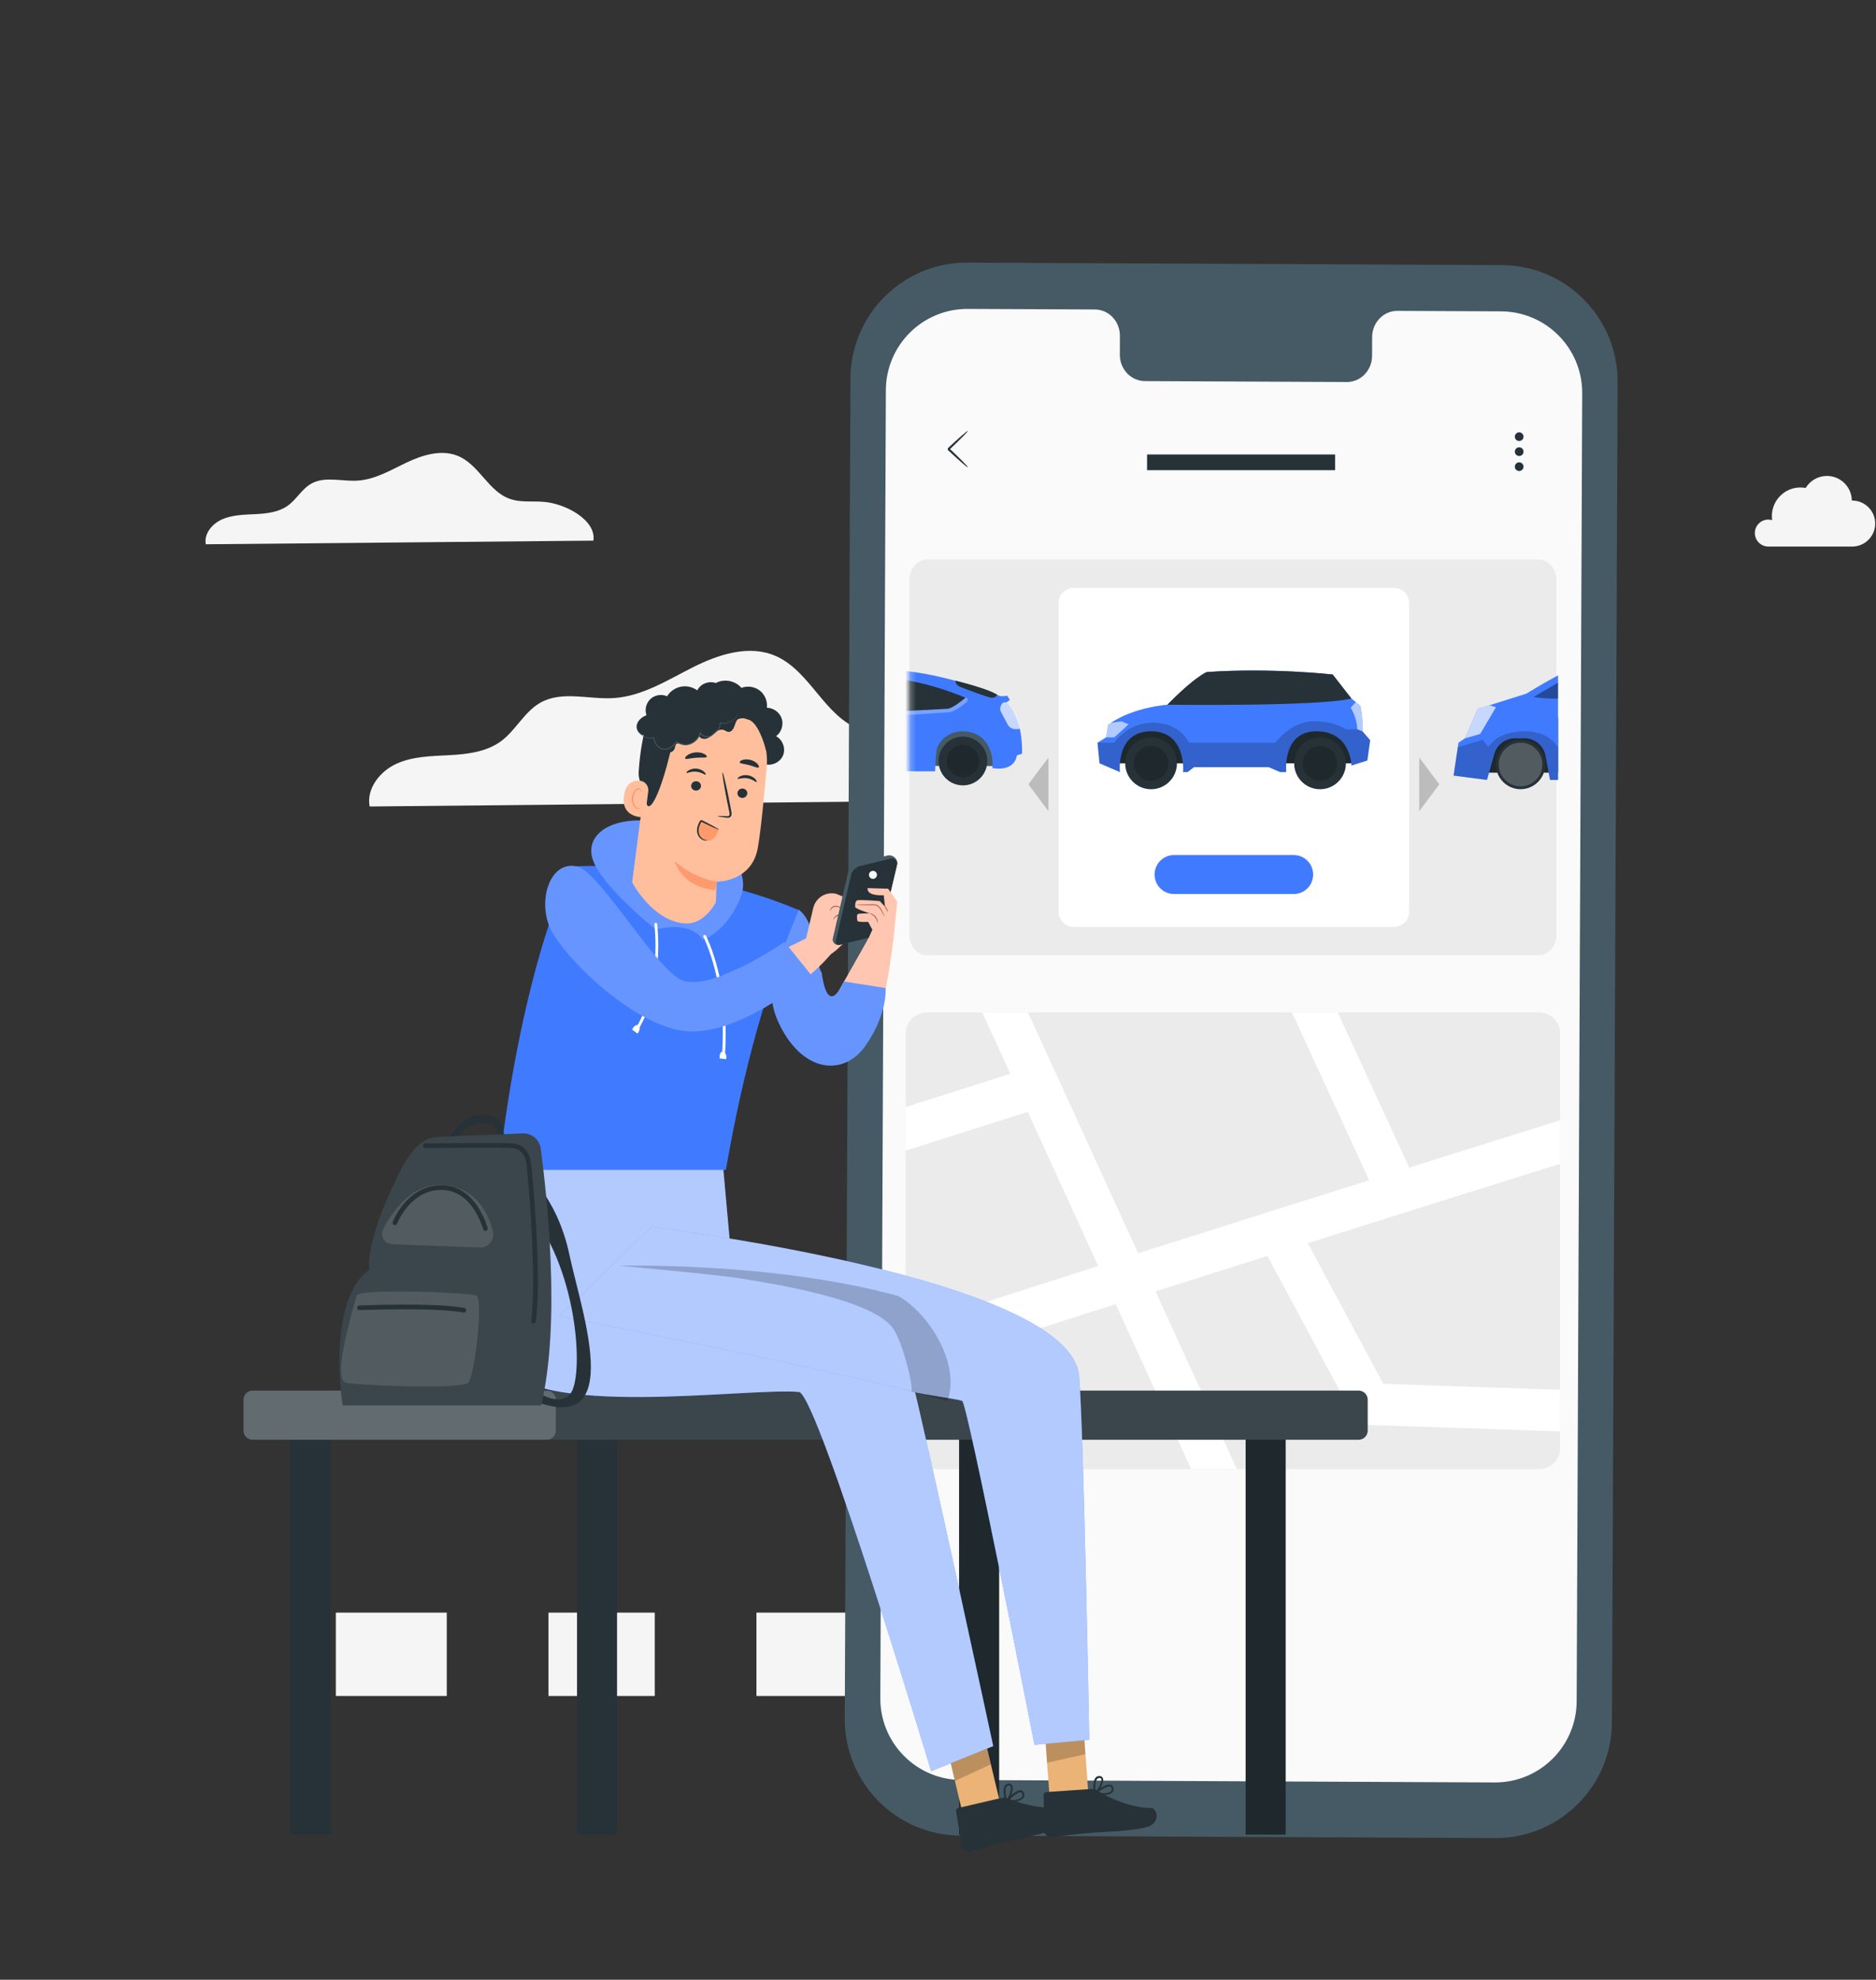 <svg width="345" height="364" viewBox="0 0 345 364" fill="none" xmlns="http://www.w3.org/2000/svg">
<rect x="0" y="0" width="345" height="364" fill="#333333" stroke="none"/>
<path d="M224.417 123.331C224.754 120.853 221.264 118.822 218.639 118.606C217.39 118.504 216.087 118.693 214.899 118.282C212.327 117.384 211.302 114.07 208.797 113.01C206.921 112.22 204.768 112.922 202.945 113.84C201.129 114.751 199.334 115.906 197.302 116.034C195.534 116.149 193.617 115.494 192.071 116.358C190.917 116.999 190.316 118.329 189.256 119.112C188.217 119.875 186.867 120.037 185.578 120.111C184.288 120.178 182.959 120.192 181.784 120.732C180.61 121.272 179.638 122.507 179.887 123.776L224.417 123.337V123.331Z" fill="#F5F5F5"/>
<path d="M235.61 298.573C235.808 296.211 235.484 293.155 232.73 292.244C228.068 290.703 225.305 287.088 225.458 283.004C225.611 278.911 220.707 274.936 217.026 278.767C213.345 282.598 213.84 275.819 208.936 274.169C204.031 272.52 199.873 276.522 201.214 280.173C202.555 283.824 197.713 286.105 191.918 283.004C186.122 279.894 179.742 285.546 180.974 289.973C182.207 294.399 181.199 294.886 177.528 293.416C174.567 292.226 169.716 294.723 169.176 298.582H235.61V298.573Z" fill="#E0E0E0"/>
<path d="M233.392 75.915C233.392 73.715 235.174 71.921 237.379 71.921C237.775 71.921 238.162 71.984 238.522 72.092C238.468 71.696 238.432 71.281 238.432 70.866C238.432 66.197 242.212 62.419 246.864 62.419C247.395 62.419 247.917 62.473 248.421 62.564C249.717 60.436 252.048 59.012 254.712 59.012C258.753 59.012 262.028 62.266 262.082 66.296C262.127 66.296 262.163 66.296 262.208 66.296C265.961 66.296 269.003 69.343 269.003 73.102C269.003 76.861 265.961 79.908 262.208 79.908H237.262C235.111 79.845 233.392 78.087 233.392 75.915Z" fill="#F5F5F5"/>
<path d="M322.72 98.01C322.72 96.64 323.827 95.531 325.195 95.531C325.438 95.531 325.681 95.567 325.906 95.639C325.87 95.387 325.852 95.134 325.852 94.882C325.852 91.979 328.201 89.626 331.099 89.626C331.432 89.626 331.756 89.662 332.062 89.716C332.872 88.391 334.32 87.508 335.976 87.508C338.487 87.508 340.521 89.527 340.557 92.033C340.584 92.033 340.611 92.033 340.629 92.033C342.96 92.033 344.85 93.926 344.85 96.261C344.85 98.596 342.96 100.489 340.629 100.489H325.123C323.791 100.444 322.72 99.353 322.72 98.01Z" fill="#F5F5F5"/>
<path d="M275.109 296.499H254.707V311.824H275.109V296.499Z" fill="#F5F5F5"/>
<path d="M236.007 296.499H216.46V311.824H236.007V296.499Z" fill="#F5F5F5"/>
<path d="M197.759 296.499H177.358V311.824H197.759V296.499Z" fill="#F5F5F5"/>
<path d="M158.657 296.499H139.11V311.824H158.657V296.499Z" fill="#F5F5F5"/>
<path d="M120.41 296.499H100.863V311.824H120.41V296.499Z" fill="#F5F5F5"/>
<path d="M82.162 296.499H61.761V311.824H82.162V296.499Z" fill="#F5F5F5"/>
<path d="M182.784 147.145C183.664 140.766 174.657 135.512 167.891 134.973C164.666 134.715 161.312 135.207 158.251 134.14C151.625 131.83 148.987 123.27 142.513 120.55C137.682 118.51 132.123 120.327 127.432 122.684C122.753 125.041 118.121 128.008 112.879 128.348C108.329 128.641 103.38 126.952 99.404 129.18C96.438 130.834 94.878 134.258 92.145 136.275C89.472 138.245 85.977 138.667 82.658 138.843C79.34 139.018 75.903 139.054 72.878 140.437C69.852 141.821 67.354 145.022 67.976 148.282L182.772 147.145H182.784Z" fill="#F5F5F5"/>
<path d="M109.131 99.403C109.677 95.66 104.085 92.576 99.884 92.26C97.882 92.109 95.799 92.397 93.899 91.771C89.785 90.415 88.147 85.392 84.128 83.795C81.128 82.597 77.677 83.664 74.764 85.047C71.859 86.431 68.983 88.172 65.728 88.371C62.903 88.544 59.83 87.553 57.362 88.86C55.52 89.831 54.551 91.84 52.855 93.024C51.195 94.18 49.025 94.428 46.965 94.531C44.904 94.634 42.77 94.655 40.892 95.467C39.013 96.279 37.462 98.158 37.848 100.071L109.124 99.403H109.131Z" fill="#F5F5F5"/>
<path d="M274.935 337.948L176.663 337.497C164.841 337.445 155.303 327.818 155.355 315.995L156.398 69.61C156.449 57.78 166.076 48.235 177.905 48.286L276.177 48.737C287.999 48.789 297.536 58.416 297.484 70.239L296.442 316.631C296.39 328.461 286.764 338.007 274.935 337.948Z" fill="#455A64"/>
<path d="M276.036 57.248L256.984 57.159C254.426 57.144 252.348 59.303 252.341 61.972L252.326 65.425C252.319 68.094 250.234 70.253 247.683 70.239L210.546 70.069C207.988 70.054 205.926 67.88 205.94 65.211L205.955 61.758C205.962 59.089 203.907 56.907 201.349 56.9L194.651 56.87L177.971 56.797C169.691 56.76 162.948 63.444 162.911 71.725L161.891 312.217C161.854 320.498 168.538 327.234 176.811 327.271L274.89 327.722C283.171 327.759 289.914 321.075 289.951 312.794L290.971 72.301C291.008 64.02 284.324 57.285 276.051 57.248H276.036Z" fill="#FAFAFA"/>
<path d="M177.986 85.928C177.912 86.002 176.263 84.568 174.297 82.719C174.297 82.157 174.297 82.564 174.297 82.438H174.304L174.319 82.416L174.341 82.394L174.386 82.35L174.474 82.261L174.659 82.091C174.777 81.98 174.896 81.869 175.014 81.758C175.243 81.544 175.472 81.337 175.694 81.137C176.101 80.775 176.485 80.435 176.855 80.102C177.52 79.518 177.957 79.185 177.994 79.222C178.031 79.259 177.661 79.673 177.04 80.302C176.685 80.649 176.323 81.011 175.938 81.396L175.28 82.032L174.925 82.364L174.748 82.534L174.659 82.623L174.615 82.668L174.593 82.69H174.578V82.704H174.57C174.57 82.586 174.57 82.986 174.57 82.431C176.537 84.287 178.075 85.847 178.001 85.921L177.986 85.928Z" fill="#263238"/>
<path d="M280.177 80.287C280.177 80.73 279.814 81.085 279.378 81.085C278.942 81.085 278.58 80.723 278.58 80.287C278.58 79.851 278.942 79.488 279.378 79.488C279.814 79.488 280.177 79.851 280.177 80.287Z" fill="#263238"/>
<path d="M279.947 82.476C280.258 82.786 280.258 83.296 279.947 83.607C279.637 83.917 279.127 83.917 278.816 83.607C278.506 83.296 278.506 82.786 278.816 82.476C279.127 82.165 279.637 82.165 279.947 82.476Z" fill="#263238"/>
<path d="M280.177 85.803C280.177 86.247 279.814 86.602 279.378 86.602C278.942 86.602 278.58 86.239 278.58 85.803C278.58 85.367 278.942 85.004 279.378 85.004C279.814 85.004 280.177 85.367 280.177 85.803Z" fill="#263238"/>
<path d="M245.532 83.562H210.946V86.446H245.532V83.562Z" fill="#263238"/>
<path d="M286.917 190.001V266.259C286.917 268.393 285.188 270.122 283.062 270.122H170.415C168.281 270.122 166.552 268.393 166.552 266.259V190.001C166.552 187.875 168.281 186.146 170.415 186.146H283.062C285.188 186.146 286.917 187.875 286.917 190.001Z" fill="#EBEBEB"/>
<path d="M286.917 213.98C271.564 218.783 255.714 223.763 240.507 228.566L254.376 254.426L286.917 255.528V263.184L249.717 261.922L233.08 230.914C225.996 233.155 219.104 235.343 212.51 237.431L227.465 270.122H219.058L205.167 239.771C189.539 244.751 176.068 249.095 166.552 252.231V244.185C169.351 243.267 172.48 242.242 175.907 241.133C183.174 238.777 191.887 235.978 201.961 232.765L189.003 204.427L166.552 211.563V203.539L185.798 197.42L180.642 186.146H189.049L209.305 230.425C217.276 227.893 225.988 225.132 235.42 222.156C240.905 220.428 246.39 218.691 251.798 216.993L237.585 186.146H246.015L259.157 214.676C269.04 211.57 278.487 208.61 286.917 205.964V213.98Z" fill="white"/>
<path d="M282.913 102.87H170.555C168.731 102.87 167.252 104.513 167.252 106.541V171.979C167.252 174.006 168.731 175.649 170.555 175.649H282.913C284.738 175.649 286.217 174.006 286.217 171.979V106.541C286.217 104.513 284.738 102.87 282.913 102.87Z" fill="#EBEBEB"/>
<path d="M256.376 108.092H197.437C195.914 108.092 194.679 109.329 194.679 110.856V167.656C194.679 169.182 195.914 170.419 197.437 170.419H256.376C257.899 170.419 259.134 169.182 259.134 167.656V110.856C259.134 109.329 257.899 108.092 256.376 108.092Z" fill="white"/>
<path d="M203.932 140.341H248.91L248.009 132.264L235.049 129.485L223.007 131.588L208.502 133.015L204.902 137.145L203.932 140.341Z" fill="#263238"/>
<path opacity="0.2" d="M203.932 140.341H248.91L248.009 132.264L235.049 129.485L223.007 131.588L208.502 133.015L204.902 137.145L203.932 140.341Z" fill="black"/>
<path d="M216.444 140.342C216.444 142.976 214.315 145.109 211.685 145.109C209.055 145.109 206.925 142.976 206.925 140.342C206.925 137.707 209.055 135.574 211.685 135.574C214.315 135.574 216.444 137.707 216.444 140.342Z" fill="#263238"/>
<path opacity="0.2" d="M211.685 143.53C213.443 143.53 214.868 142.103 214.868 140.342C214.868 138.581 213.443 137.153 211.685 137.153C209.927 137.153 208.502 138.581 208.502 140.342C208.502 142.103 209.927 143.53 211.685 143.53Z" fill="black"/>
<path d="M247.516 140.342C247.516 142.976 245.387 145.109 242.757 145.109C240.127 145.109 237.997 142.976 237.997 140.342C237.997 137.707 240.127 135.574 242.757 135.574C245.387 135.574 247.516 137.707 247.516 140.342Z" fill="#263238"/>
<path opacity="0.2" d="M242.757 143.53C244.514 143.53 245.94 142.103 245.94 140.342C245.94 138.581 244.514 137.153 242.757 137.153C240.999 137.153 239.574 138.581 239.574 140.342C239.574 142.103 240.999 143.53 242.757 143.53Z" fill="black"/>
<path d="M251.98 136.098L251.457 139.825L248.532 140.751C248.532 140.751 248.456 134.45 242.09 134.45C235.724 134.45 236.543 141.958 236.543 141.958H235.428L233.329 141.055H219.582L218.384 141.958H217.573C217.573 141.958 218.248 134.45 211.685 134.45C205.122 134.45 205.956 141.958 205.956 141.958L202.204 140.341L201.833 136.553L203.402 135.574L203.781 133.273C203.947 133.144 204.122 133.023 204.296 132.909C208.684 129.964 214.686 129.569 214.686 129.569C219.847 124.308 221.939 123.564 221.939 123.564C233.784 122.736 245.084 124.012 245.084 124.012L248.532 128.438L249.343 129.098L250.184 129.789C250.707 132.195 250.555 134.45 250.555 134.45L251.98 136.098Z" fill="#407BFF"/>
<path opacity="0.6" d="M207.554 133.167L204.925 135.574H203.401L203.78 133.273C203.947 133.144 204.121 133.023 204.296 132.909L206.205 132.621L207.554 133.167Z" fill="white"/>
<path opacity="0.6" d="M250.555 134.451L249.6 134.094C249.6 132.097 248.403 130.093 248.403 130.093L249.342 129.099L250.184 129.789C250.707 132.196 250.555 134.451 250.555 134.451Z" fill="white"/>
<path d="M248.532 128.438C242.294 129.933 214.686 129.569 214.686 129.569C214.845 129.409 214.997 129.25 215.156 129.098C217.998 126.244 219.847 124.832 220.885 124.156C221.605 123.678 221.938 123.564 221.938 123.564C233.784 122.736 245.083 124.012 245.083 124.012L248.532 128.438Z" fill="#263238"/>
<path opacity="0.2" d="M251.98 136.098L251.457 139.826L248.532 140.752C248.532 140.752 248.456 134.451 242.09 134.451C235.724 134.451 236.542 141.959 236.542 141.959H235.428L233.329 141.055H219.582L218.384 141.959H217.573C217.573 141.959 218.248 134.451 211.685 134.451C205.122 134.451 205.955 141.959 205.955 141.959L202.204 140.342L201.833 136.554H204.925C204.925 136.554 207.176 132.872 212.124 132.872C217.073 132.872 218.665 136.554 218.665 136.554H234.534C234.534 136.554 237.232 132.819 241.203 132.621C245.174 132.424 247.516 134.094 247.516 134.094H249.6L250.555 134.451L251.98 136.098Z" fill="black"/>
<path d="M286.531 131.869V142.057H271.01C271.01 142.057 272.041 138.572 272.844 136.204C273.238 135.027 273.579 134.116 273.708 134.048C275.762 132.924 280.582 132.249 286.531 131.869Z" fill="#263238"/>
<path opacity="0.2" d="M286.531 131.869V142.057H271.01C271.01 142.057 272.041 138.572 272.844 136.204C273.238 135.027 273.579 134.116 273.708 134.048C275.762 132.924 280.582 132.249 286.531 131.869Z" fill="black"/>
<path d="M279.634 145.101C282.137 145.101 284.166 143.069 284.166 140.562C284.166 138.054 282.137 136.022 279.634 136.022C277.131 136.022 275.102 138.054 275.102 140.562C275.102 143.069 277.131 145.101 279.634 145.101Z" fill="#263238"/>
<path opacity="0.2" d="M279.634 144.577C281.848 144.577 283.643 142.779 283.643 140.561C283.643 138.343 281.848 136.545 279.634 136.545C277.42 136.545 275.625 138.343 275.625 140.561C275.625 142.779 277.42 144.577 279.634 144.577Z" fill="white"/>
<path d="M280.703 127.534C282.923 126.176 284.841 125.067 286.531 124.171V143.401H285.053L284.803 142.057L284.227 138.952C283.886 137.092 282.272 135.749 280.385 135.749H278.573C276.823 135.749 275.292 136.91 274.814 138.595L273.837 142.057L273.458 143.401L267.312 142.604L268.092 137.373L268.213 136.546L269.411 135.749L271.76 130.343L273.943 129.66L280.703 127.534Z" fill="#407BFF"/>
<path opacity="0.7" d="M275.102 130.04L272.215 134.944L269.418 135.749L271.768 130.343L273.95 129.66C274.632 129.858 275.102 130.04 275.102 130.04Z" fill="white"/>
<path opacity="0.4" d="M286.531 125.515V128.445C284.932 128.468 283.37 128.385 282.029 128.142C282.029 128.142 284.197 126.844 286.531 125.515Z" fill="black"/>
<path opacity="0.2" d="M286.531 137.495V143.401H285.053L284.803 142.057L284.227 138.952C283.886 137.092 282.272 135.749 280.384 135.749H278.573C276.823 135.749 275.292 136.91 274.814 138.595L273.837 142.057L273.458 143.401L267.312 142.604L268.092 137.373L272.707 136.022L272.844 136.204L273.708 137.35C273.708 137.35 275.216 134.443 280.362 134.443C284.469 134.443 286.061 136.622 286.531 137.495Z" fill="black"/>
<path d="M237.914 164.376H215.906C213.928 164.376 212.329 162.775 212.329 160.793C212.329 158.812 213.928 157.21 215.906 157.21H237.914C239.892 157.21 241.491 158.812 241.491 160.793C241.491 162.775 239.892 164.376 237.914 164.376Z" fill="#407BFF"/>
<mask id="mask0_370_10151" style="mask-type:alpha" maskUnits="userSpaceOnUse" x="167" y="115" width="120" height="59">
<path d="M282.913 115.466H170.555C168.731 115.466 167.252 116.778 167.252 118.396V170.62C167.252 172.238 168.731 173.549 170.555 173.549H282.913C284.738 173.549 286.217 172.238 286.217 170.62V118.396C286.217 116.778 284.738 115.466 282.913 115.466Z" fill="white"/>
</mask>
<g mask="url(#mask0_370_10151)">
<path d="M132.398 140.763L182.62 140.842L182.632 133.409L132.41 133.33L132.398 140.763Z" fill="#455A64"/>
<path d="M185.248 127.933C185.248 127.933 183.99 128.074 183.768 127.931C183.263 127.606 172.271 123.177 162.826 123.164C155.25 123.154 148.429 125.164 141.793 129.592C141.793 129.592 133.715 130.484 130.56 132.848C129.821 133.276 128.316 134.963 128.89 138.795C129.256 141.24 131.076 141.344 133.562 141.288C133.562 141.288 132.637 133.864 139.254 134.432C144.876 134.914 143.8 141.777 143.8 141.777L171.97 141.82C171.97 141.82 172.093 138.773 172.212 138.033C172.451 136.554 174.289 134.13 177.722 134.491C181.486 134.886 182.739 138.321 182.498 141.22C182.498 141.22 186.47 142.079 187.006 138.884L187.953 138.589C187.953 138.589 188.318 131.962 185.009 129.174L185.72 128.702L185.248 127.932V127.933Z" fill="#407BFF"/>
<path d="M183.374 127.721C183.374 127.721 183.139 128.36 182.332 128.289C181.674 128.231 177.914 126.806 176.545 126.281C176.152 126.13 175.839 125.811 175.726 125.404C175.699 125.303 175.688 125.211 175.708 125.143C175.708 125.143 181.552 126.546 183.374 127.721Z" fill="#263238"/>
<g opacity="0.3">
<path d="M177.803 128.289C177.803 128.289 178.2 128.633 177.802 129.041C177.405 129.448 175.504 130.861 174.622 130.946C173.74 131.031 146.951 132.82 145.363 132.366C143.775 131.912 142.85 131.108 143.247 130.649L143.968 130.411L156.598 130.67L177.804 128.289H177.803Z" fill="white"/>
</g>
<g opacity="0.7">
<path d="M187.549 133.986C187.549 133.986 185.989 134.448 185.324 133.218C184.659 131.988 183.924 130.688 183.924 130.407C183.924 130.054 184.175 128.922 185.01 129.152C185.01 129.152 187.328 130.999 187.549 133.986Z" fill="white"/>
</g>
<path d="M177.538 128.289C177.538 128.289 175.196 130.328 174.182 130.325C173.167 130.324 146.422 131.947 145.232 131.466C144.041 130.985 143.422 130.59 143.422 130.59C143.422 130.59 152.149 124.305 162.319 124.607C169.783 124.828 177.538 128.288 177.538 128.288V128.289Z" fill="#263238"/>
<path d="M180.25 143.088C182 141.338 182 138.501 180.25 136.751C178.5 135 175.663 135 173.913 136.751C172.163 138.501 172.163 141.338 173.913 143.088C175.663 144.838 178.5 144.838 180.25 143.088Z" fill="#263238"/>
<path d="M177.087 136.935C175.438 136.932 174.102 138.268 174.099 139.917C174.097 141.561 175.427 142.901 177.076 142.904C178.725 142.906 180.061 141.571 180.064 139.927C180.066 138.278 178.735 136.938 177.087 136.936V136.935ZM174.691 139.918C174.693 138.597 175.765 137.525 177.085 137.527C178.406 137.529 179.474 138.605 179.472 139.926C179.469 141.246 178.398 142.314 177.077 142.312C175.757 142.31 174.689 141.238 174.691 139.918Z" fill="#1E282D"/>
<path d="M177.085 137.525C175.765 137.523 174.694 138.597 174.691 139.916C174.689 141.237 175.758 142.308 177.078 142.31C178.398 142.313 179.469 141.244 179.472 139.924C179.474 138.605 178.405 137.528 177.085 137.525Z" fill="#1E282D"/>
</g>
<path opacity="0.2" d="M189.121 144.21L192.812 149.145V139.283L189.121 144.21Z" fill="black"/>
<path opacity="0.2" d="M264.691 144.21L261.001 139.283V149.145L264.691 144.21Z" fill="black"/>
<path d="M183.74 260.188H176.379V337.309H183.74V260.188Z" fill="#263238"/>
<path opacity="0.2" d="M183.74 260.188H176.379V337.309H183.74V260.188Z" fill="black"/>
<path d="M236.435 260.188H229.075V337.309H236.435V260.188Z" fill="#263238"/>
<path opacity="0.2" d="M236.435 260.188H229.075V337.309H236.435V260.188Z" fill="black"/>
<path d="M113.476 260.188H106.115V337.309H113.476V260.188Z" fill="#263238"/>
<path d="M60.781 260.188H53.42V337.309H60.781V260.188Z" fill="#263238"/>
<path d="M251.52 257.336V263.041C251.52 263.961 250.783 264.71 249.864 264.71H46.453C45.534 264.71 44.787 263.961 44.787 263.041V257.336C44.787 256.426 45.534 255.678 46.453 255.678H249.864C250.783 255.678 251.52 256.426 251.52 257.336Z" fill="#263238"/>
<path opacity="0.1" d="M251.52 257.336V263.041C251.52 263.961 250.783 264.71 249.864 264.71H46.453C45.534 264.71 44.787 263.961 44.787 263.041V257.336C44.787 256.426 45.534 255.678 46.453 255.678H249.864C250.783 255.678 251.52 256.426 251.52 257.336Z" fill="white"/>
<path opacity="0.2" d="M102.208 257.336V263.041C102.208 263.961 101.471 264.71 100.552 264.71H46.453C45.534 264.71 44.787 263.961 44.787 263.041V257.336C44.787 256.426 45.534 255.678 46.453 255.678H100.552C101.471 255.678 102.208 256.426 102.208 257.336Z" fill="white"/>
<path d="M151.074 187.811L159.838 172.285L164.388 171.695C164.388 171.695 163.332 182.525 161.364 187.073C161.364 187.073 159.752 192.474 153.857 192.554C147.962 192.635 151.076 187.816 151.076 187.816L151.074 187.811Z" fill="#FFC7B1"/>
<path d="M146.799 167.194C150.322 169.72 149.719 176.805 151.106 178.831C152.321 187.561 155.158 180.452 155.158 180.452L162.857 181.667C162.857 181.667 163.296 186.305 159.21 192.204C155.125 198.113 147.341 197.242 143.068 187.762C138.795 178.282 146.81 167.194 146.81 167.194H146.799Z" fill="#407BFF"/>
<path d="M146.799 167.194C150.322 169.72 149.719 176.805 151.106 178.831C152.321 187.561 155.158 180.452 155.158 180.452L162.857 181.667C162.857 181.667 163.296 186.305 159.21 192.204C155.125 198.113 147.341 197.242 143.068 187.762C138.795 178.282 146.81 167.194 146.81 167.194H146.799Z" fill="white" fill-opacity="0.2"/>
<path d="M193.118 331.802L200.154 329.871L198.893 312.686L191.878 314.628L193.118 331.802Z" fill="#EBB376"/>
<path d="M200.581 328.931L192.43 329.495C192.149 329.495 191.92 329.735 191.93 330.027L191.982 336.532C192.034 337.231 192.639 337.774 193.337 337.733C196.183 337.492 197.527 337.231 201.113 336.949C203.312 336.793 207.679 336.688 210.66 335.989C213.641 335.3 212.869 332.366 211.556 332.397C208.419 332.45 204.031 330.727 201.873 329.255C201.498 329.004 201.05 328.889 200.591 328.921L200.581 328.931Z" fill="#263238"/>
<path d="M203.239 329.996C202.582 330.028 201.925 329.986 201.279 329.871C201.217 329.871 201.154 329.819 201.144 329.756C201.133 329.693 201.144 329.62 201.196 329.579C201.415 329.401 203.385 327.856 204.291 328.138C204.5 328.211 204.667 328.378 204.719 328.597C204.865 328.921 204.802 329.297 204.573 329.558C204.198 329.871 203.718 330.028 203.228 330.007L203.239 329.996ZM204.198 328.482C203.708 328.326 202.54 329.025 201.738 329.62C203.051 329.787 204.01 329.683 204.323 329.318C204.458 329.14 204.489 328.91 204.406 328.702C204.385 328.597 204.302 328.514 204.198 328.482Z" fill="#263238"/>
<path d="M201.321 329.87C201.321 329.87 201.279 329.891 201.248 329.881C201.196 329.86 201.165 329.808 201.144 329.755C201.144 329.693 200.821 327.584 201.498 326.822C201.686 326.623 201.936 326.519 202.207 326.54C202.509 326.529 202.77 326.728 202.853 327.01C203.072 327.793 202.092 329.39 201.404 329.87C201.373 329.881 201.342 329.881 201.311 329.87H201.321ZM202.124 326.905C201.988 326.905 201.863 326.978 201.769 327.083C201.363 327.532 201.394 328.743 201.456 329.421C202.04 328.847 202.655 327.646 202.54 327.124C202.52 327.03 202.447 326.916 202.207 326.905H202.124Z" fill="#263238"/>
<path opacity="0.2" d="M191.878 314.627L198.893 312.695L199.612 322.52L192.556 324.097L191.878 314.627Z" fill="black"/>
<path d="M183.936 331.551L177.296 334.579L175.608 327.438L173.336 317.832L179.954 314.794L182.226 324.389L183.936 331.551Z" fill="#EBB376"/>
<path opacity="0.2" d="M182.226 324.389L175.608 327.438L173.336 317.832L179.954 314.794L182.226 324.389Z" fill="black"/>
<path d="M184.207 330.56L176.244 332.419C175.962 332.471 175.775 332.742 175.827 333.024L176.911 339.435C177.067 340.124 177.755 340.552 178.443 340.406C181.215 339.706 182.497 339.237 185.989 338.391C188.136 337.879 192.43 337.086 195.265 335.927C198.1 334.768 196.87 332.001 195.578 332.241C192.493 332.795 187.886 331.792 185.52 330.686C185.103 330.498 184.644 330.456 184.207 330.56Z" fill="#263238"/>
<path d="M187 331.186C186.354 331.321 185.708 331.384 185.051 331.374C184.989 331.374 184.926 331.342 184.895 331.28C184.874 331.217 184.884 331.144 184.916 331.092C185.103 330.883 186.792 329.035 187.751 329.171C187.969 329.202 188.157 329.348 188.24 329.557C188.428 329.849 188.439 330.225 188.251 330.528C187.928 330.893 187.49 331.134 187 331.186ZM187.709 329.536C187.198 329.463 186.166 330.33 185.458 331.05C186.781 331.008 187.709 330.747 187.969 330.34C188.074 330.142 188.063 329.912 187.949 329.724C187.907 329.62 187.813 329.547 187.709 329.536Z" fill="#263238"/>
<path d="M185.082 331.364C185.082 331.364 185.041 331.395 185.02 331.395C184.968 331.374 184.926 331.343 184.895 331.29C184.884 331.228 184.238 329.202 184.78 328.336C184.926 328.117 185.166 327.97 185.437 327.939C185.729 327.876 186.031 328.033 186.156 328.304C186.489 329.035 185.781 330.779 185.176 331.353C185.145 331.374 185.114 331.374 185.082 331.374V331.364ZM185.395 328.304C185.26 328.336 185.145 328.419 185.082 328.534C184.749 329.046 184.968 330.226 185.145 330.894C185.635 330.236 186.052 328.952 185.854 328.461C185.812 328.367 185.729 328.263 185.489 328.294H185.405L185.395 328.304Z" fill="#263238"/>
<path d="M134.73 233.983L132.593 210.241L93.018 211.17C93.018 211.17 88.328 244.247 91.736 250.323C97.812 261.171 137.711 255.011 147.039 255.94C150.844 257.976 171.241 325.653 171.241 325.653L182.654 321.038C182.654 321.038 170.376 263.917 167.583 253.152C163.695 238.191 147.842 238.452 134.74 233.973L134.73 233.983Z" fill="#407BFF"/>
<path opacity="0.6" d="M134.73 233.983L132.593 210.241L93.018 211.17C93.018 211.17 88.328 244.247 91.736 250.323C97.812 261.171 137.711 255.011 147.039 255.94C150.844 257.976 171.241 325.653 171.241 325.653L182.654 321.038C182.654 321.038 170.376 263.917 167.583 253.152C163.695 238.191 147.842 238.452 134.74 233.973L134.73 233.983Z" fill="white"/>
<path d="M200.31 319.878L190.242 320.808C190.242 320.808 177.891 257.819 176.942 257.558C175.222 257.067 170.219 256.503 167.53 255.804C148.842 250.939 102.836 241.98 102.836 241.98L119.804 225.609C119.804 225.609 196.735 234.86 198.444 252.943C199.268 261.64 200.32 319.878 200.32 319.878H200.31Z" fill="#407BFF"/>
<path opacity="0.6" d="M200.31 319.878L190.242 320.808C190.242 320.808 177.891 257.819 176.942 257.558C175.222 257.067 170.219 256.503 167.53 255.804C148.842 250.939 102.836 241.98 102.836 241.98L119.804 225.609C119.804 225.609 196.735 234.86 198.444 252.943C199.268 261.64 200.32 319.878 200.32 319.878H200.31Z" fill="white"/>
<path opacity="0.2" d="M174.211 257.611C172.492 257.12 170.209 256.514 167.52 255.815C168.26 256.212 166.102 246.397 163.945 243.86C159.661 238.807 142.474 236.071 136.314 235.08C131.155 234.255 113.863 232.72 113.863 232.72C113.863 232.72 142.128 231.954 165.152 238.281C170.587 241.206 176.765 250.657 174.222 257.611H174.211Z" fill="black"/>
<path d="M133.489 215.096C135.803 201.805 139.701 183.993 146.904 167.34C143.11 165.733 139.212 164.407 135.23 163.373C129.414 161.796 123.515 160.554 117.563 159.656C113.446 159.218 109.298 159.103 105.16 159.311C105.16 159.311 96.238 176.006 91.715 215.096H133.489Z" fill="#407BFF"/>
<path d="M120.607 170.922C120.607 170.922 110.226 162.621 108.913 157.714C107.599 152.807 113.697 149.497 122.243 151.387C130.79 153.277 138.701 158.664 136.179 165.012C133.656 171.36 129.237 172.801 129.237 172.801C129.237 172.801 127.403 169.157 120.607 170.922Z" fill="#407BFF"/>
<path d="M141.785 175.512L143.811 174.702L148.238 172.538L149.564 166.928C149.775 166.051 150.312 165.292 151.066 164.801C151.867 164.281 152.848 164.117 153.777 164.339L157.617 165.911C157.938 166.04 158.183 166.314 158.248 166.653C158.3 166.94 158.23 167.214 157.739 167.173C156.787 167.097 154.8 166.887 154.8 166.887L155.706 170.084C155.945 170.919 155.852 171.819 155.449 172.591L154.87 173.695L153.777 174.702L152.726 175.512C152.726 175.512 146.459 183.181 139.354 184.022C135.082 184.531 131.654 180.78 131.654 180.78L132.87 179.398L141.785 175.512Z" fill="#FFC7B1"/>
<path d="M154.917 167.109C154.917 167.109 154.817 166.975 154.601 166.828C154.385 166.688 154.04 166.507 153.614 166.525C153.176 166.548 152.854 166.834 152.743 167.086C152.626 167.349 152.702 167.524 152.72 167.518C152.755 167.518 152.731 167.349 152.86 167.15C152.983 166.957 153.269 166.735 153.625 166.717C153.988 166.7 154.309 166.84 154.537 166.951C154.765 167.062 154.905 167.138 154.917 167.115V167.109Z" fill="#AA6550"/>
<path d="M153.275 169.102C153.275 169.102 153.357 168.997 153.486 168.839C153.608 168.687 153.813 168.494 154.087 168.389C154.362 168.278 154.643 168.278 154.835 168.307C155.034 168.336 155.151 168.377 155.168 168.354C155.18 168.336 155.075 168.243 154.865 168.173C154.66 168.108 154.339 168.085 154.017 168.208C153.696 168.336 153.48 168.57 153.375 168.763C153.264 168.956 153.252 169.09 153.275 169.102Z" fill="#AA6550"/>
<path opacity="0.2" d="M120.607 170.922C120.607 170.922 110.226 162.621 108.913 157.714C107.599 152.807 113.697 149.497 122.243 151.387C130.79 153.277 138.701 158.664 136.179 165.012C133.656 171.36 129.237 172.801 129.237 172.801C129.237 172.801 127.403 169.157 120.607 170.922Z" fill="white"/>
<path d="M126.63 145.347C125.046 151.058 121.622 160.566 116.255 162.216C116.255 162.216 119.887 169.235 125.807 169.778C129.569 170.123 131.654 165.863 131.654 165.863C127.818 165.143 129.277 162.324 132.31 158.795L126.63 145.358V145.347Z" fill="#FFBF9D"/>
<path opacity="0.2" d="M129.716 150.207L133.073 158.163C132.353 158.977 131.707 159.854 131.144 160.783C127.371 161.065 124.661 155.072 125.589 152.64C125.923 151.637 129.049 151.021 129.727 150.207H129.716Z" fill="black"/>
<path d="M133.072 193.776H133.052C132.906 193.776 132.802 193.64 132.812 193.494C133.677 180.704 129.404 172.352 129.362 172.278C129.299 172.153 129.341 171.997 129.477 171.923C129.602 171.861 129.758 171.903 129.831 172.038C129.873 172.122 134.219 180.589 133.343 193.536C133.343 193.671 133.218 193.776 133.083 193.776H133.072Z" fill="white"/>
<path d="M117.282 189.224C117.282 189.224 117.188 189.214 117.147 189.193C117.022 189.12 116.98 188.963 117.053 188.838C121.733 180.872 120.357 170.076 120.347 169.961C120.326 169.815 120.43 169.69 120.565 169.669C120.701 169.648 120.836 169.752 120.857 169.888C120.868 170.003 122.264 180.966 117.501 189.099C117.449 189.182 117.366 189.224 117.272 189.224H117.282Z" fill="white"/>
<path d="M132.874 193.338C132.874 193.338 133.708 193.38 133.562 194.737L132.343 194.612C132.343 194.612 132.207 193.474 132.874 193.338Z" fill="white"/>
<path d="M117.365 188.483C117.365 188.483 118.064 188.953 117.24 190.039L116.25 189.308C116.25 189.308 116.709 188.264 117.365 188.483Z" fill="white"/>
<path d="M106.151 159.322C110.163 160.251 119.784 176.914 124.922 179.984C130.061 183.053 144.277 173.177 144.277 173.177L149.145 179.243C149.145 179.243 137.627 189.412 127.549 189.652C117.47 189.892 103.18 175.62 101.054 170.378C98.928 165.148 101.273 158.184 106.151 159.311V159.322Z" fill="#407BFF"/>
<path opacity="0.2" d="M106.151 159.322C110.163 160.251 119.784 176.914 124.922 179.984C130.061 183.053 144.277 173.177 144.277 173.177L149.145 179.243C149.145 179.243 137.627 189.412 127.549 189.652C117.47 189.892 103.18 175.62 101.054 170.378C98.928 165.148 101.273 158.184 106.151 159.311V159.322Z" fill="white"/>
<path d="M140.669 140.502C141.978 140.877 143.511 140.124 144.018 138.857C144.524 137.591 143.928 135.989 142.721 135.359C143.696 134.644 144.133 133.287 143.765 132.135C143.395 130.988 142.241 130.138 141.033 130.13C141.179 128.946 140.666 127.705 139.726 126.972C138.787 126.24 137.458 126.038 136.346 126.471C135.233 125.143 133.153 124.75 131.633 125.583C130.526 125.179 129.183 125.581 128.478 126.519C127.773 127.457 127.758 128.858 128.448 129.81" fill="#263238"/>
<path d="M139.351 155.951C139.897 152.941 140.516 146.652 141.006 140.95C141.535 134.825 137.271 129.316 131.206 128.299L130.606 128.198C124.046 127.484 119.772 132.661 119.24 139.238L116.255 162.216L131.654 165.863L131.808 162.108C131.808 162.108 138.218 162.19 139.348 155.956L139.351 155.951Z" fill="#FFBF9D"/>
<path d="M131.864 162.105C131.864 162.105 127.837 161.673 124.084 158.332C124.084 158.332 125.251 163.149 131.582 163.637L131.869 162.108L131.864 162.105Z" fill="#FF9A6C"/>
<path d="M137.419 145.946C137.358 146.421 136.904 146.755 136.407 146.699C135.91 146.642 135.557 146.214 135.624 145.742C135.684 145.267 136.138 144.932 136.636 144.989C137.133 145.045 137.485 145.473 137.419 145.946Z" fill="#263238"/>
<path d="M139.149 143.779C139.018 143.879 138.429 143.262 137.468 143.102C136.512 142.931 135.722 143.305 135.639 143.168C135.596 143.109 135.746 142.916 136.09 142.745C136.428 142.571 136.984 142.442 137.576 142.546C138.174 142.652 138.641 142.953 138.89 143.228C139.144 143.506 139.21 143.731 139.151 143.773L139.149 143.779Z" fill="#263238"/>
<path d="M128.907 144.601C128.846 145.076 128.392 145.41 127.895 145.354C127.398 145.298 127.045 144.87 127.112 144.397C127.172 143.922 127.626 143.588 128.124 143.644C128.621 143.7 128.973 144.128 128.907 144.601Z" fill="#263238"/>
<path d="M129.78 142.429C129.658 142.539 129.021 141.969 128.048 141.886C127.082 141.785 126.328 142.221 126.233 142.093C126.183 142.038 126.318 141.831 126.652 141.635C126.98 141.437 127.514 141.265 128.12 141.321C128.726 141.376 129.214 141.645 129.483 141.902C129.761 142.156 129.841 142.38 129.78 142.429Z" fill="#263238"/>
<path d="M131.966 150.077C131.968 150.024 132.587 150.017 133.572 150.058C133.821 150.077 134.063 150.065 134.132 149.905C134.216 149.738 134.16 149.457 134.089 149.148C133.958 148.517 133.821 147.856 133.678 147.159C133.117 144.333 132.76 142.028 132.873 142.002C132.984 141.981 133.531 144.253 134.092 147.078C134.223 147.771 134.35 148.441 134.472 149.075C134.515 149.371 134.625 149.716 134.439 150.056C134.344 150.232 134.14 150.328 133.977 150.346C133.811 150.37 133.673 150.345 133.549 150.333C132.569 150.219 131.966 150.125 131.968 150.072L131.966 150.077Z" fill="#263238"/>
<path d="M129.982 139.13C129.884 139.393 129.02 139.228 127.985 139.321C126.954 139.389 126.116 139.688 125.989 139.444C125.932 139.325 126.088 139.087 126.436 138.842C126.776 138.602 127.317 138.379 127.934 138.331C128.55 138.282 129.11 138.413 129.476 138.603C129.844 138.787 130.022 139.005 129.982 139.13Z" fill="#263238"/>
<path d="M139.52 141.101C139.285 141.272 138.625 140.882 137.767 140.672C136.915 140.43 136.144 140.446 136.033 140.182C135.986 140.054 136.148 139.865 136.514 139.737C136.874 139.607 137.441 139.564 138.025 139.719C138.609 139.873 139.077 140.188 139.326 140.477C139.581 140.769 139.624 141.017 139.52 141.101Z" fill="#263238"/>
<path d="M140.883 137.987C140.883 137.987 139.893 133.8 138.159 132.566C136.06 131.075 134.656 133.414 132.586 132.442C130.51 131.468 128.513 130.041 126.005 131.347C123.263 132.776 124.187 134.261 123.569 137.01C121.066 148.141 118.481 150.978 118.786 145.584C118.82 144.996 117.286 144.26 117.462 141.769C117.688 138.542 118.213 134.663 119.306 132.53C120.224 130.728 121.531 129.6 123.715 128.481C127.165 126.71 131.384 127.373 134.198 128.141C137.012 128.908 141.973 133.131 140.885 137.981L140.883 137.987Z" fill="#263238"/>
<path d="M119.215 145.483C119.338 144.513 118.633 143.61 117.661 143.541C116.478 143.456 115.071 143.898 114.743 146.317C114.163 150.612 118.591 150.308 118.615 150.19C118.629 150.108 118.989 147.282 119.215 145.483Z" fill="#FFBF9D"/>
<path d="M117.896 148.447C117.896 148.447 117.818 148.488 117.678 148.529C117.546 148.568 117.332 148.578 117.116 148.466C116.686 148.235 116.4 147.463 116.487 146.688C116.533 146.294 116.659 145.935 116.843 145.648C117.017 145.35 117.248 145.157 117.482 145.149C117.715 145.126 117.858 145.282 117.897 145.414C117.938 145.54 117.901 145.626 117.919 145.633C117.928 145.644 118.018 145.574 118.007 145.393C118.005 145.304 117.962 145.198 117.875 145.1C117.783 145 117.64 144.939 117.48 144.931C117.144 144.91 116.808 145.173 116.61 145.494C116.395 145.809 116.235 146.215 116.189 146.655C116.097 147.523 116.431 148.39 117.027 148.658C117.319 148.783 117.583 148.719 117.726 148.638C117.872 148.551 117.911 148.46 117.896 148.447Z" fill="#FF9A6C"/>
<path d="M120.688 137.223C121.177 137.695 121.7 138.183 122.356 138.361C123.011 138.539 123.844 138.285 124.064 137.641C124.167 137.353 124.151 136.994 124.384 136.796C124.66 136.562 125.08 136.721 125.432 136.816C126.654 137.156 128.068 136.493 128.587 135.34C128.822 135.867 129.562 135.973 130.095 135.74C130.626 135.512 131.022 135.059 131.469 134.694C131.916 134.33 132.509 134.035 133.058 134.208C133.368 134.306 133.63 134.547 133.953 134.569C134.522 134.616 134.906 134.001 135.082 133.461C135.259 132.92 135.438 132.279 135.966 132.057C136.453 131.852 136.993 132.109 137.499 132.271C138.006 132.433 138.691 132.428 138.905 131.944C139.015 131.686 138.95 131.394 138.842 131.138C138.354 129.982 136.98 129.267 135.753 129.542C135.571 128.064 134.437 126.74 133.004 126.338C131.565 125.934 129.91 126.48 128.99 127.652C128.226 126.683 126.972 126.114 125.736 126.188C124.501 126.257 123.319 126.965 122.674 128.017C121.681 127.566 120.43 127.77 119.627 128.51C118.823 129.251 118.523 130.477 118.89 131.506C118.046 131.817 117.26 132.47 117.095 133.347C116.928 134.23 117.643 135.253 118.533 135.166C118.075 135.796 118.198 136.776 118.797 137.276C119.399 137.769 120.386 137.71 120.915 137.137" fill="#263238"/>
<path d="M135.868 130.858C135.868 130.858 135.87 130.885 135.856 130.934C135.842 130.982 135.828 131.064 135.789 131.155C135.714 131.347 135.588 131.625 135.339 131.925C135.091 132.218 134.726 132.55 134.224 132.776C133.727 133.004 133.076 133.132 132.389 132.981L132.479 132.898C132.55 133.287 132.44 133.72 132.192 134.062C131.954 134.414 131.626 134.707 131.283 134.987C131.11 135.123 130.952 135.286 130.722 135.398C130.5 135.506 130.254 135.543 129.999 135.536C129.507 135.516 128.988 135.274 128.711 134.81L128.881 134.795C128.627 135.627 128.003 136.39 127.145 136.783C126.69 137.008 126.157 137.099 125.669 137.006C125.178 136.918 124.738 136.696 124.34 136.472L124.461 136.443C124.142 136.936 123.711 137.328 123.227 137.588C122.749 137.851 122.158 137.951 121.671 137.744C120.697 137.362 120.168 136.412 120.169 135.6L120.259 135.658C119.713 135.845 119.17 135.783 118.756 135.626C118.334 135.473 118.021 135.224 117.812 135C117.6 134.767 117.489 134.551 117.424 134.401C117.368 134.248 117.349 134.166 117.351 134.16C117.378 134.145 117.439 134.509 117.867 134.949C118.081 135.162 118.388 135.395 118.798 135.529C119.2 135.667 119.713 135.716 120.224 135.535L120.311 135.505L120.311 135.599C120.327 136.357 120.832 137.25 121.735 137.595C122.176 137.783 122.697 137.687 123.148 137.44C123.599 137.192 124.011 136.813 124.31 136.351L124.356 136.276L124.436 136.31C124.826 136.538 125.249 136.752 125.703 136.831C126.16 136.917 126.635 136.836 127.072 136.622C127.878 136.256 128.462 135.537 128.71 134.749L128.774 134.553L128.88 134.733C129.116 135.132 129.576 135.355 130.023 135.37C130.241 135.382 130.468 135.343 130.66 135.256C130.848 135.167 131.011 135.006 131.19 134.873C131.53 134.598 131.848 134.314 132.074 133.991C132.306 133.67 132.405 133.293 132.345 132.942L132.33 132.834L132.435 132.859C133.08 133.012 133.704 132.899 134.185 132.692C134.681 132.483 135.036 132.174 135.29 131.897C135.787 131.317 135.852 130.864 135.881 130.876L135.868 130.858Z" fill="#455A64"/>
<path d="M128.932 150.889C130.064 151.298 131.143 151.846 132.143 152.517L132.151 152.547C131.888 153.322 131.503 154.16 130.747 154.473C130.18 154.705 129.5 154.571 129.03 154.181C128.56 153.791 128.305 153.262 128.307 152.654C128.31 152.045 128.648 151.411 128.926 150.887L128.932 150.889Z" fill="#FF9A6C"/>
<path d="M130.02 154.494C130.03 154.437 129.506 154.525 128.986 154.012C128.734 153.762 128.516 153.385 128.477 152.921C128.432 152.455 128.551 151.938 128.798 151.44C128.852 151.328 128.935 151.167 128.987 151.108C129.022 151.089 128.964 151.098 129.009 151.104L129.181 151.177C129.42 151.299 129.649 151.411 129.879 151.523C130.296 151.721 130.698 151.906 131.076 152.081C131.762 152.394 132.197 152.566 132.214 152.526C132.231 152.485 131.834 152.242 131.173 151.885C130.804 151.687 130.418 151.482 130.009 151.267C129.782 151.149 129.554 151.032 129.315 150.91C129.246 150.88 129.205 150.849 129.12 150.813C129.035 150.756 128.82 150.8 128.765 150.898C128.643 151.056 128.605 151.162 128.524 151.303C128.263 151.835 128.129 152.421 128.2 152.952C128.257 153.484 128.537 153.922 128.843 154.174C129.143 154.438 129.475 154.532 129.691 154.55C129.915 154.564 130.03 154.518 130.023 154.502L130.02 154.494Z" fill="#263238"/>
<path d="M157.66 158.667L163.261 157.29C164.106 157.082 165.108 157.876 165 158.757L162.063 171.112C161.952 171.591 161.575 171.966 161.099 172.084L154.269 173.746C153.459 173.83 152.962 173.032 153.169 172.481L155.963 160.402C156.149 159.544 156.808 158.871 157.659 158.661L157.66 158.667Z" fill="#455A64"/>
<path d="M158.202 159.233L163.803 157.855C164.506 157.682 165.142 158.308 164.972 159.012L162.113 171.095C162.002 171.573 161.625 171.949 161.148 172.066L154.396 173.727C153.982 173.829 153.609 173.463 153.706 173.048L156.499 160.969C156.686 160.111 157.344 159.438 158.195 159.228L158.202 159.233Z" fill="#263238"/>
<path d="M159.554 163.288L163.334 163.398L165.014 165.794L164.235 173.303L159.364 173.303L160.431 170.933L159.655 169.494C159.655 169.494 157.844 169.578 157.715 169.345C157.586 169.112 157.522 168.19 157.753 168.055C157.986 167.927 159.923 167.933 159.923 167.933C159.923 167.933 157.319 167.075 157.285 166.795C157.246 166.517 157.226 165.784 157.598 165.561C157.973 165.343 161.793 165.68 161.793 165.68L162.761 166.694L162.517 164.599C162.517 164.599 159.328 164.846 159.561 163.273L159.554 163.288Z" fill="#FFC7B1"/>
<path d="M161.418 169.669C161.418 169.669 161.458 169.524 161.407 169.3C161.362 169.074 161.233 168.773 161.003 168.502C160.773 168.232 160.493 168.06 160.281 167.976C160.064 167.894 159.926 167.888 159.921 167.909C159.902 167.959 160.442 168.11 160.866 168.621C161.296 169.117 161.365 169.677 161.418 169.669Z" fill="#AA6550"/>
<path d="M162.776 168.518C162.776 168.518 162.559 168.23 162.329 167.704C162.203 167.446 162.069 167.115 161.815 166.81C161.685 166.658 161.53 166.509 161.326 166.41C161.122 166.311 160.891 166.277 160.664 166.267C159.769 166.271 158.977 166.3 158.393 166.32C157.812 166.347 157.454 166.372 157.456 166.396C157.459 166.42 157.814 166.439 158.395 166.444C158.972 166.457 159.778 166.448 160.654 166.445C160.869 166.453 161.073 166.484 161.245 166.564C161.418 166.644 161.566 166.776 161.685 166.913C161.929 167.191 162.075 167.505 162.212 167.76C162.479 168.284 162.758 168.537 162.776 168.518Z" fill="#AA6550"/>
<path d="M163.315 167.643C163.356 167.622 163.244 167.333 163.055 167.004C162.867 166.675 162.682 166.425 162.642 166.452C162.6 166.474 162.712 166.762 162.901 167.091C163.09 167.421 163.275 167.67 163.315 167.643Z" fill="#AA6550"/>
<path d="M161.254 160.678C161.35 161.07 161.112 161.472 160.715 161.569C160.318 161.667 159.922 161.427 159.824 161.03C159.726 160.633 159.966 160.237 160.363 160.139C160.76 160.042 161.156 160.281 161.254 160.678Z" fill="#FAFAFA"/>
<path d="M95.762 214.571C95.762 214.571 102.334 219.498 104.692 230.593C107.049 241.679 115.894 266.204 95.762 256.519L96.279 254.226C96.279 254.226 102.699 259.713 105.048 256.018C107.389 252.323 106.176 232.496 96.72 221.962L95.762 214.571Z" fill="#263238"/>
<path d="M82.202 209.976C82.202 209.976 84.593 205.159 88.113 205.049C91.632 204.938 92.862 205.941 92.641 209.415L91.055 209.525C91.055 209.525 92.658 206.62 88.834 206.501C85.009 206.382 83.915 209.976 83.915 209.976H82.202Z" fill="#263238"/>
<path d="M63.011 258.405C63.011 258.405 59.916 239.215 67.972 233.396C67.972 233.396 66.691 229.37 73.179 216.134C75.867 210.647 78.148 209.135 80.421 209.041L96.127 208.387C97.78 208.319 99.213 209.517 99.434 211.165C100.536 219.371 103.199 243.157 99.51 258.405H63.019H63.011Z" fill="#263238"/>
<path opacity="0.1" d="M63.011 258.405C63.011 258.405 59.916 239.215 67.972 233.396C67.972 233.396 66.691 229.37 73.179 216.134C75.867 210.647 78.148 209.135 80.421 209.041L96.127 208.387C97.78 208.319 99.213 209.517 99.434 211.165C100.536 219.371 103.199 243.157 99.51 258.405H63.019H63.011Z" fill="white"/>
<path d="M88.24 229.37C89.792 229.429 91.004 227.994 90.648 226.482C89.919 223.355 87.884 218.785 82.202 217.936C76.113 217.027 72.254 222.54 70.465 226.006C69.829 227.246 70.694 228.724 72.093 228.775L88.24 229.37Z" fill="#263238"/>
<path d="M65.572 238.204C65.971 236.828 86.264 237.644 87.604 238.204C88.944 238.765 87.324 252.875 86.12 254.226C84.916 255.568 65.122 254.676 63.613 254.226C62.103 253.776 62.324 249.52 65.572 238.204Z" fill="#263238"/>
<path opacity="0.2" d="M88.24 229.37C89.792 229.429 91.004 227.994 90.648 226.482C89.919 223.355 87.884 218.785 82.202 217.936C76.113 217.027 72.254 222.54 70.465 226.006C69.829 227.246 70.694 228.724 72.093 228.775L88.24 229.37Z" fill="white"/>
<path opacity="0.2" d="M65.572 238.204C65.971 236.828 86.264 237.644 87.604 238.204C88.944 238.765 87.324 252.875 86.12 254.226C84.916 255.568 65.122 254.676 63.613 254.226C62.103 253.776 62.324 249.52 65.572 238.204Z" fill="white"/>
<path d="M98.111 243.335C98.111 243.335 98.077 243.335 98.052 243.335C97.823 243.301 97.653 243.089 97.687 242.859C98.772 234.679 97.051 214.767 96.686 213.331C96.339 211.921 95.448 211.165 94.057 211.071C92.31 210.961 78.343 211.071 78.207 211.071C77.979 211.071 77.784 210.885 77.784 210.647C77.784 210.409 77.97 210.222 78.207 210.222C78.784 210.222 92.344 210.111 94.125 210.222C95.881 210.332 97.085 211.36 97.526 213.119C97.865 214.469 99.688 234.356 98.543 242.961C98.518 243.174 98.331 243.327 98.119 243.327L98.111 243.335Z" fill="#263238"/>
<path d="M85.297 241.322C85.297 241.322 85.238 241.322 85.212 241.322C80.328 240.337 66.259 240.872 66.123 240.88C65.903 240.88 65.691 240.71 65.682 240.473C65.674 240.235 65.852 240.039 66.089 240.031C66.674 240.005 80.404 239.479 85.382 240.49C85.611 240.532 85.764 240.761 85.713 240.991C85.67 241.195 85.492 241.331 85.297 241.331V241.322Z" fill="#263238"/>
<path d="M89.283 226.312C89.105 226.312 88.935 226.201 88.876 226.014C87.943 223.143 85.619 218.403 80.514 218.802C75.282 219.227 73.034 224.927 73.018 224.978C72.933 225.199 72.687 225.309 72.466 225.224C72.246 225.139 72.136 224.893 72.22 224.672C72.322 224.417 74.68 218.411 80.446 217.953C86.137 217.477 88.681 222.642 89.681 225.751C89.758 225.972 89.631 226.21 89.41 226.286C89.368 226.303 89.325 226.303 89.283 226.303V226.312Z" fill="#263238"/>
</svg>
